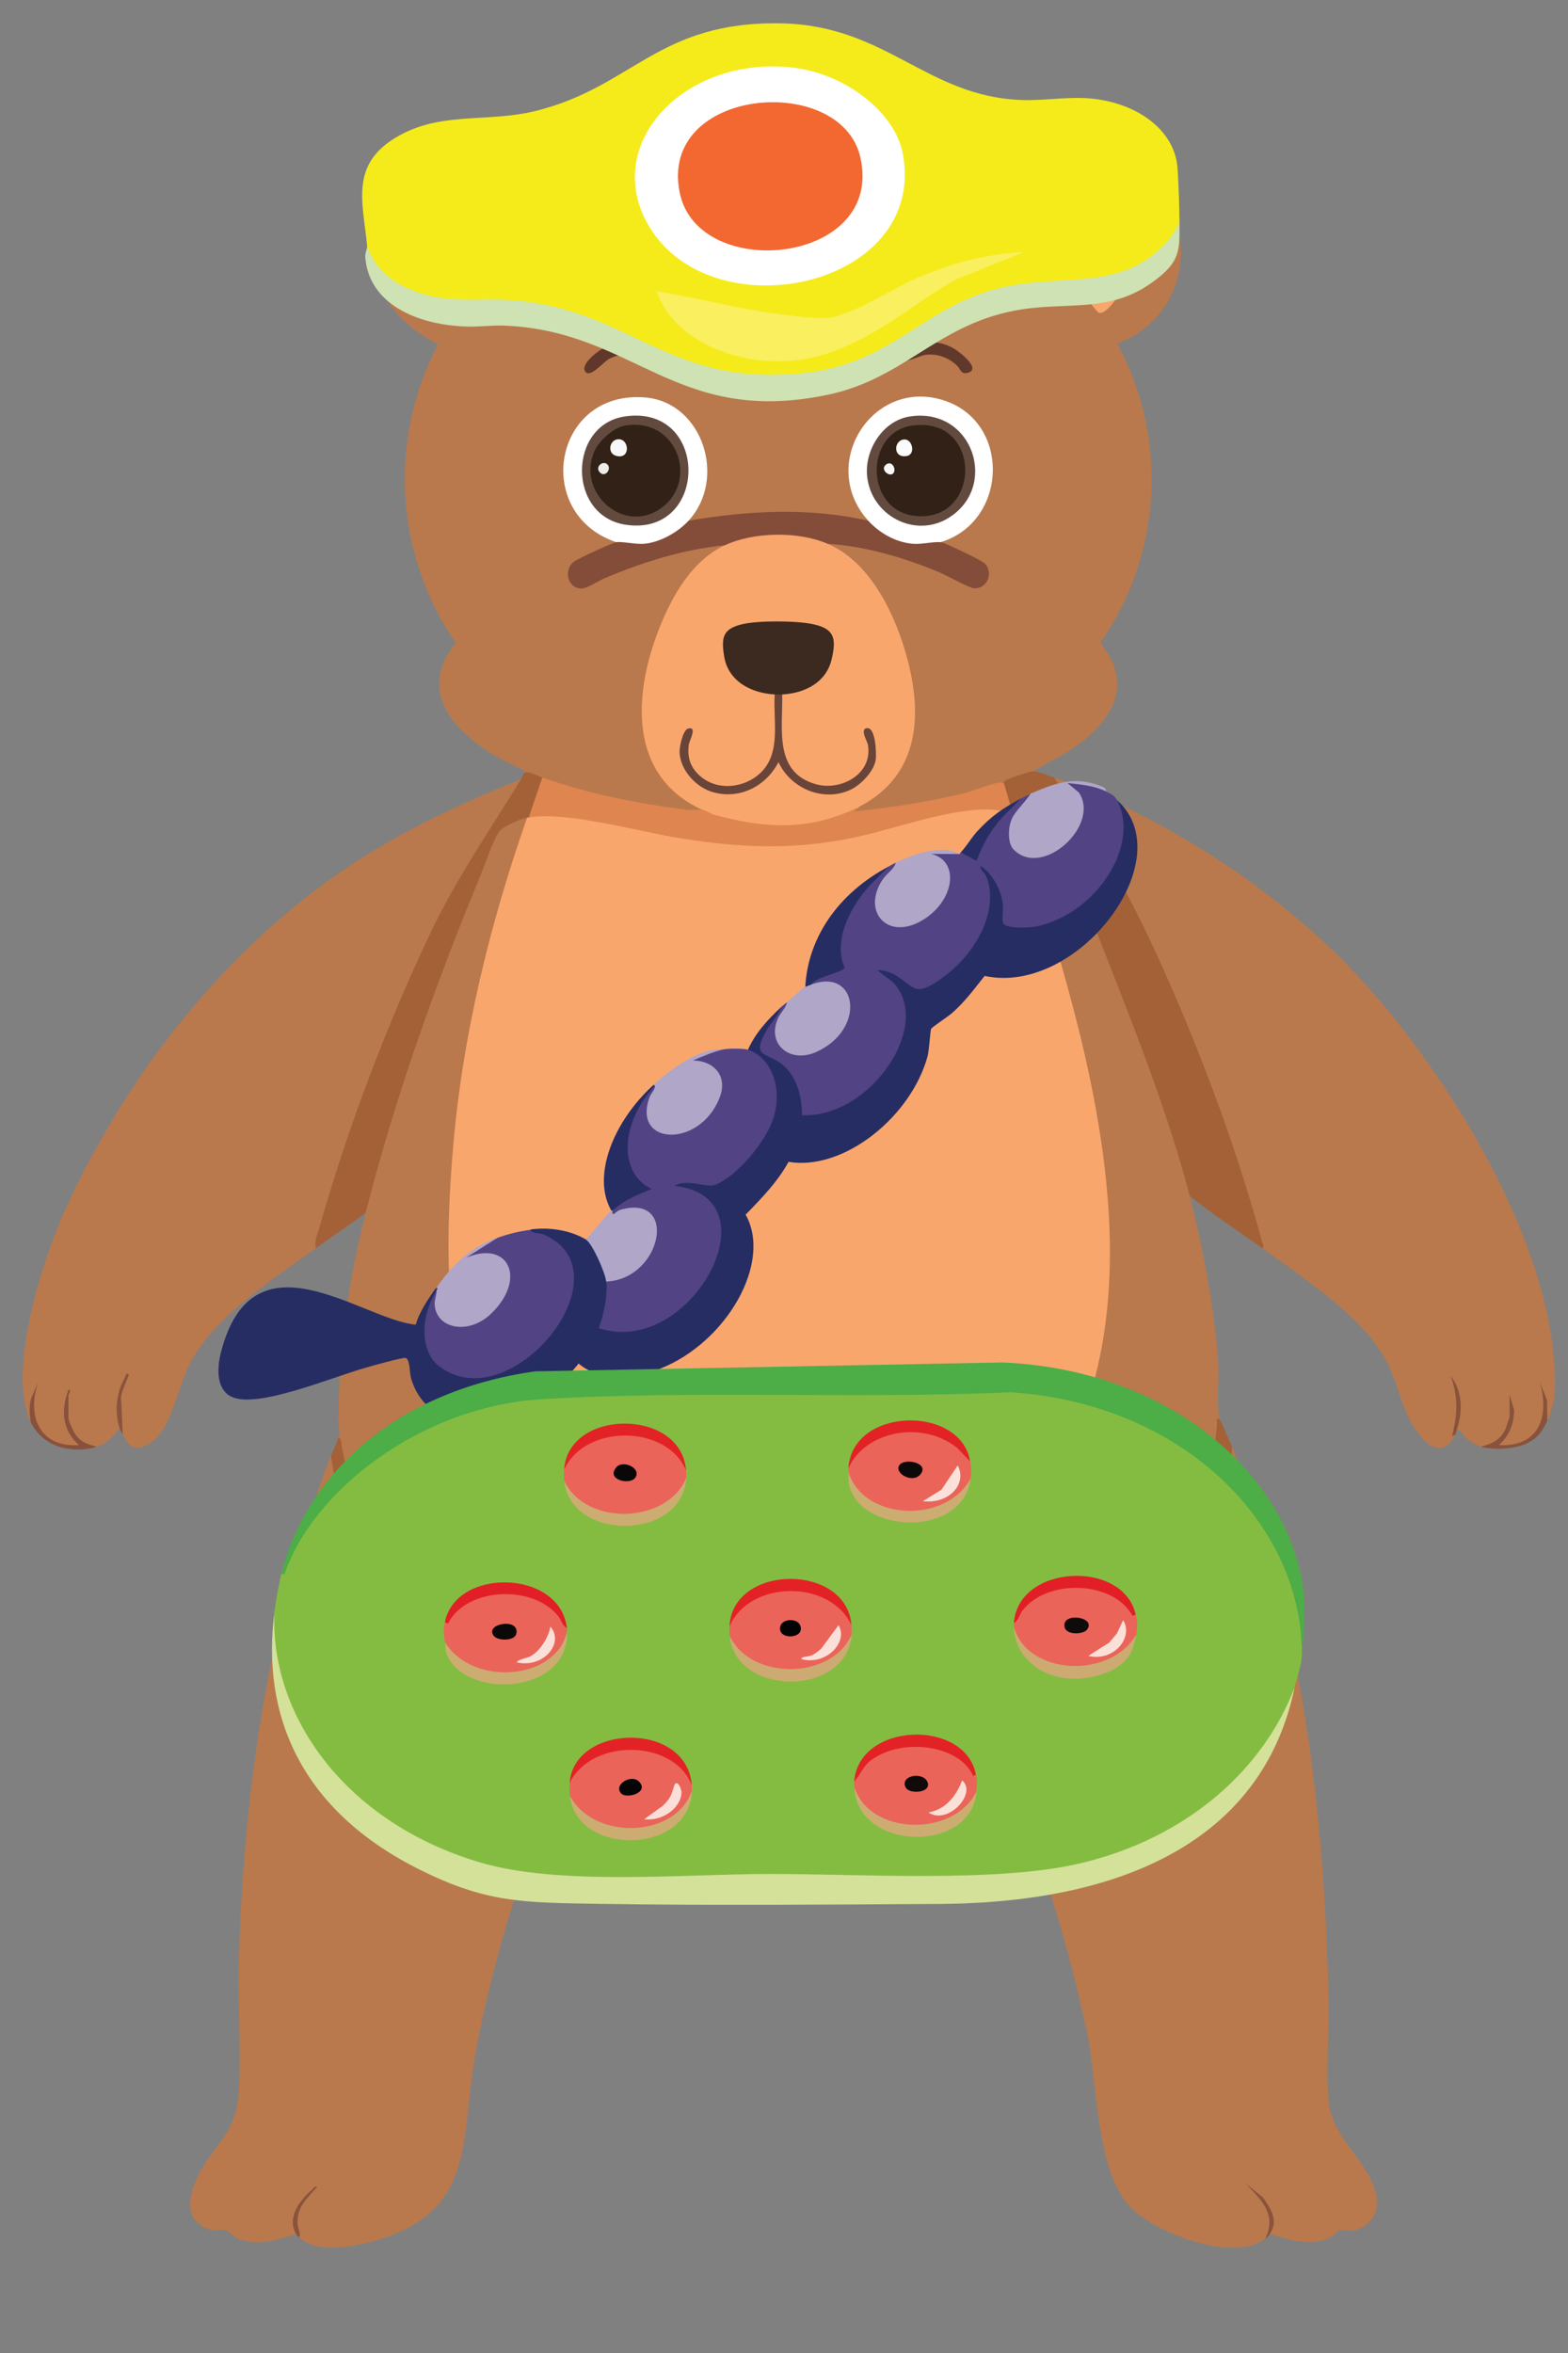 <?xml version="1.0" encoding="UTF-8"?>
<svg id="Layer_1" xmlns="http://www.w3.org/2000/svg" version="1.1" viewBox="0 0 283.46 425.2">
  <rect x="0" y="0" width="283.46" height="425.2" fill="#808080" stroke="none"/>
  <!-- Generator: Adobe Illustrator 29.5.1, SVG Export Plug-In . SVG Version: 2.1.0 Build 141)  -->
  <defs>
    <style>
      .st0 {
        fill: #eeecea;
      }

      .st1 {
        fill: #3c2a20;
      }

      .st2 {
        fill: #694439;
      }

      .st3 {
        fill: #cdaa72;
      }

      .st4 {
        fill: #a46137;
      }

      .st5 {
        fill: #88523c;
      }

      .st6 {
        fill: #d4e199;
      }

      .st7 {
        fill: #634a3f;
      }

      .st8 {
        fill: #8b533c;
      }

      .st9 {
        fill: #f5eb1a;
      }

      .st10 {
        fill: #cdaa71;
      }

      .st11 {
        fill: #fbe0d8;
      }

      .st12 {
        fill: #fff;
      }

      .st13 {
        fill: #282e63;
      }

      .st14 {
        fill: #4dad47;
      }

      .st15 {
        fill: #89523b;
      }

      .st16 {
        fill: #84bc41;
      }

      .st17 {
        fill: #060505;
      }

      .st18 {
        fill: #cdac71;
      }

      .st19 {
        fill: #cdac72;
      }

      .st20 {
        fill: #e32226;
      }

      .st21 {
        fill: #f9a66d;
      }

      .st22 {
        fill: #afa6c8;
      }

      .st23 {
        fill: #60382b;
      }

      .st24 {
        fill: #61392b;
      }

      .st25 {
        fill: #fbded7;
      }

      .st26 {
        fill: #524384;
      }

      .st27 {
        fill: #89513c;
      }

      .st28 {
        fill: #0b0808;
      }

      .st29 {
        fill: #fbfcfc;
      }

      .st30 {
        fill: #050404;
      }

      .st31 {
        fill: #f26830;
      }

      .st32 {
        fill: #0f0b0b;
      }

      .st33 {
        fill: #f9ef5f;
      }

      .st34 {
        fill: #262d63;
      }

      .st35 {
        fill: #0d0909;
      }

      .st36 {
        fill: #b9794d;
      }

      .st37 {
        fill: #ea645a;
      }

      .st38 {
        fill: #8a533c;
      }

      .st39 {
        fill: #f9f8f8;
      }

      .st40 {
        fill: #090707;
      }

      .st41 {
        fill: #322117;
      }

      .st42 {
        fill: #100a0b;
      }

      .st43 {
        fill: #cee2b3;
      }

      .st44 {
        fill: #e21f26;
      }

      .st45 {
        fill: #fbe1da;
      }

      .st46 {
        fill: #844d39;
      }

      .st47 {
        fill: #fbdfd8;
      }

      .st48 {
        fill: #df854f;
      }
    </style>
  </defs>
  <path class="st36" d="M94.75,139.67c.14-.67-.34-.58-.72-.78-1.43-.78-2.98-1.4-4.38-2.23-7.6-4.48-14.36-11.8-7.25-20.48-10.99-15.83-12.28-36.78-3.23-53.9-4.61-2.49-9.1-6.09-10.63-11.41-3.65-12.67,6.73-24.36,18.96-25.18,8.95-.6,15.3,2.34,18.56,11.13,21.2-11.17,48.09-11.09,69.3,0,.72-1.36,1.14-2.81,1.93-4.14,5.38-9.11,19.34-8.56,27.21-3.3,12.69,8.47,12.01,27.04-2.54,32.75,9.29,16.84,8.08,38.17-2.95,53.83-.08.48,1.38,2.2,1.72,2.87,3.82,7.37-1.99,13.46-7.8,17.08l-6.25,3.5-.22.59-4.96,1.63c-.35.34-.95.52-1.78.56-7.85,2.8-16.47,4.02-24.86,4.97-.94-.13-.85-.64-.1-1.08.09-.24.18-.24.27,0l.27-.28.54-.92c15.87-8.08,7.97-35.49-3.08-44.12-1.32-.68-2.38-1.51-3.18-2.49.23-.13.47-.24.72-.32,1.94-.59,8.71,1.25,11.06,1.91,4.71,1.34,9.19,3.17,13.4,5.39,4.4,1.84,4.57-3.49.46-4.36l-5-2.29-.18-.62.52-.75c10.26-3.63,11.52-18.96,1.45-23.73-12.36-5.85-23.65,9.25-15.07,19.73v.86l-1.66.21c-9.91-2.05-20.02-1.2-29.95.02l-.84-.23v-.84c5.9-6.98,2.07-19.57-7.21-20.79-15.9-2.08-20.69,18.97-6.38,24.74l.5.77.06.36c-2.39,1.13-4.8,2.3-7.25,3.5-2.12,1.55-.61,4.9,1.92,3.64,7.37-3.77,15.82-6.6,24.14-7.24l.77.29c-.73.98-1.73,1.83-3,2.53-10.89,9.27-18.29,36.76-1.67,44.39l.58.89c-.25.8-1.93.67-2.72.57-7.53-.93-17.8-2.49-24.78-5.34-.55-.23-1.01-.64-1.42-1.07-.65.68-2.54-.33-3.27-.83h-.01Z"/>
  <path class="st36" d="M183.42,147.45c.14-.1.29-.19.45-.25,2-.72,9.25,6.45,10.1,8.51,3.95,9.63,7.67,19.49,11.32,29.25,3.49,9.33,6.94,18.66,9.58,28.29.12.45.16.93.2,1.41.03.48.03.97,0,1.46,2.33,8.95,4.7,21.38,5.18,30.72.15,2.92-.44,6.91.28,9.59-.38,9.11-2.67,18.42-7.97,25.93-9.63,13.63-27.96,18.24-43.05,20.22-18.66,2.16-38.29,3.87-57.02,1.11-.24.11-.48.2-.73.26-2.04.49-10.56-1.96-13.13-2.74-19.79-6.01-35.14-19.74-37.43-41.44.41-1.3,0-1.55,0-2.63,0-13.45,1.66-25.1,4.92-37.95l.03-1.58c5.55-22.91,14.43-46.03,23.32-67.09.1-1.1,4.82-3.33,5.28-3.19.24.07.44.19.57.42-.05.96-.12,1.93-.41,2.85-4.39,14.32-8.37,27.57-10.7,42.48-3.32,21.22-5.1,50.1,4.67,69.58,16.11,32.11,65.81,39.78,91.61,15.82,34.33-31.88,15.71-91.39,2.89-129.45-.09-.52-.07-1.04.07-1.56h0l-.02-.02Z"/>
  <path class="st36" d="M229.53,403.73c-.03-.31-.3-.03-.82.83-5.66,4.45-20.85-1.16-25.09-6.54-5.56-7.04-5.25-21.93-7.18-31.04-3.42-16.13-9.91-38.42-18.2-52.48l.92-.94c21.19-8.26,41.8-26.35,42.98-50.89l.57-1.27c12.79,31.36,16.68,66.12,17.47,99.92.14,5.91-.6,13.14.06,18.84.79,6.73,8.59,11.53,8.68,17.87.03,2.67-2.07,4.8-4.6,5.08-.8.09-1.69-.26-2.05-.17s-.75.77-1.19,1.02c-3.89,2.27-7.57.85-11.55-.23h0Z"/>
  <path class="st36" d="M104.03,315.9c-7.88,14.09-15.36,39.52-18.15,55.59-2.72,15.66.2,28.25-18.2,33.44-3.8,1.07-10.46,2.37-13.58-.63-.26-.92-.45-1.1-.55-.56-3.48,1-7.33,2.38-10.83.61-.56-.28-1.64-1.33-1.92-1.39-.98-.22-1.86.48-3.7-.38-4.13-1.93-2.77-6.65-1.06-9.85,3.3-6.19,6.7-7.02,7.15-15.23.4-7.34-.21-15.13-.02-22.54.78-30.99,5.38-63.05,16.65-91.86l.75,1.36c3.94,23.02,21.26,42.17,42.36,50.47l1.08.98h.02Z"/>
  <path class="st36" d="M279.73,256.69l-.52-.16c-.73,2.2-2.25,3.79-4.44,4.46-1.96.6-5.69,1.14-2.95-1.39,1.76-2.51,1.66-4.78,1.1-7.63l.41,3.06c.09.55-.05.88-.41.97.63.06.01,1.54-.23,2.07-1,2.21-2.41,3.68-4.96,3.35-.69-.22-2.14-1.07-2.71-1.54-.62-.51-.72-1.46-1.65-1.51-.41-.33-.8,1.16-.27.83-2.83,5.86-7.12-.03-8.69-3.51-1.55-3.42-2.15-6.92-4.08-10.29-4.55-7.94-14.82-14.52-22.15-19.83-3.74-12.22-7.91-24.88-12.75-37-2.89-7.24-6-14.4-9.42-21.34-4.36-8.86-9.14-16.27-14.5-24.45-.45-.69-.73-1.47-.98-2.26,18.39,6.43,37.52,18.47,51.44,32.24,17.08,16.9,36.62,47.62,38.87,72.14.38,4.16.68,7.97-1.09,11.81h0l-.02-.02Z"/>
  <path class="st36" d="M94.21,140.78c-.07.68-.25,1.32-.54,1.93-17.16,24.76-28.19,54.32-36.56,82.85-7.66,5.5-18.35,12.3-22.79,20.84-2.16,4.17-3.45,12.71-7.86,14.78-2.4,1.13-3.23.04-4.28-1.99-.2-.09-.68-3.66-.59-3.5.17.3.24,2,.05,2.39-1.08,1.34-2.4,2.83-4.09,3.34-1.92.23-3-.23-4.14-1.82-.56-.78-1.72-2.69-1.04-3.33-.82-.58-.37-3.15,0-4.17-.93,2.59-.44,6.56,2.11,8.65.59,1.32-2.65.63-3.45.43-2.29-.57-4.33-2.36-5.03-4.67l-.45.46c-4.31-9.06,2.02-28.96,6.04-37.9,10.31-22.92,26.51-44.21,46.53-59.05,11.09-8.22,23.38-14.12,36.1-19.23h0Z"/>
  <path class="st4" d="M186.7,139.39c1.16,0,2.71.72,3.82,1.11,8.39,11.2,14.86,23.4,20.51,36.23,6.74,15.3,12.7,31.43,17.12,47.61.09.32.47,1.04.02,1.22-4.35-3.15-8.91-6.06-13.1-9.45-5.31-20.35-14.26-40.34-21.59-60.15-2.47-3.52-5.87-7.25-10.06-8.51-.25.07-.35-.02-.27-.28-.72-.06-2.13-4.75-2.05-5.02.08-.23.19-.42.41-.54.03-.02-.14-.39.34-.64.63-.33,4.23-1.58,4.85-1.58h0Z"/>
  <path class="st4" d="M220.53,256.41c.02.09-.03.2,0,.28l.27.28c.6,1.48,1.3,2.95,1.91,4.45-.17,25.43-22.59,45.12-44.47,53.09-2.51-4.27-5.38-8.32-8.73-11.95-.23-.87.87-.49,1.7-.63,26.95-4.6,46.51-13.46,48.78-44.55.04-.53-.31-1.12.54-.96h0Z"/>
  <path class="st4" d="M112.49,303.66c-2.93,3.98-6.03,7.89-8.46,12.23-13.17-4.58-25.5-14.49-33.51-26.04-5.5-7.93-9.39-17.08-10.69-26.77.39-.99,1.08-2.45,1.36-3.34.5.29.46.77.54,1.26,4.67,27.24,25.7,38.97,50.75,42.66h0Z"/>
  <path class="st4" d="M98.03,140.5l.41.48c-.72,2.12-1.44,4.25-2.17,6.37l-.7.37c-.05.25-.14.24-.27,0-1.17.25-4.32,1.58-5.04,2.51-.98,1.27-2.78,6.48-3.55,8.34-8,19.29-15.47,40.35-20.61,60.59-2.94,2.22-6.02,4.25-9,6.39-.37-1.06.37-2.78.68-3.89,5.04-17.69,11.97-36.05,19.82-52.64,4.88-10.31,10.76-18.67,16.6-28.25.18-.29.38-.95.55-1.11.53-.51,2.5.57,3.27.83h0Z"/>
  <path class="st27" d="M5.54,256.97c-.19-1.51-.31-2.73.08-4.23l1.29-2.99c-2.16,6.27.34,11.85,7.37,11.39-3.04-2.68-3.3-6.29-1.91-10,.67,0,0,.82,0,.97v4.17c0,.38.86,2.31,1.14,2.73,1.04,1.61,2.3,1.99,4.05,2.41-4.56,1.36-9.85.08-12-4.45h-.02Z"/>
  <path class="st5" d="M279.73,256.69c-.99,2.14-1.83,3.33-4.1,4.3-2,.85-5.88,1.06-7.91.42,2.09-.54,3.58-1.22,4.5-3.33.11-.26.68-1.98.68-2.09v-4.03l.83,2.93c-.07,2.56-.92,4.51-2.74,6.24,7.11.39,9.23-5.05,7.37-11.39l1.3,3.26.07,3.69h0Z"/>
  <path class="st38" d="M21.63,258.08c-.97-2.97-.61-6.47.96-9.18.1-.18.22-1.02.68-.55.16.17-1.71,3.7-1.36,4.59l.27,6.25c-.23-.44-.34-.49-.55-1.11h0Z"/>
  <path class="st8" d="M229.53,403.73c-.31.47-.41.51-.82.83,2.19-4.46-.73-7.04-3.55-10l3.14,2.5c1.49,2.13,2.87,4.19,1.23,6.67h0Z"/>
  <path class="st15" d="M263.36,258.36c-.09.28-.13.54-.27.83-.57.35-.64.5-.45-.31.9-3.73.9-6.58-.37-10.25,2.16,2.83,2.17,6.48,1.09,9.73Z"/>
  <path class="st8" d="M53.55,403.73c-1.76-3.05.63-6.14,2.86-8.06.31-.26.44-.67.96-.55-1.84,2.12-3.78,3.69-3.56,6.82.06.84.64,1.7.28,2.35-.21-.2-.35-.22-.55-.56h.01Z"/>
  <path class="st36" d="M220.8,256.97l-.27-.28c.02.07.22.16.27.28Z"/>
  <path class="st21" d="M149.59,98.25c7.4,3.15,11.76,11.81,13.99,19.24,3.34,11.12,2.95,22.5-8.26,28.29l-.27.28c-.07.04-.2-.04-.27,0-.11.2-.22.4-.36.57-1.07,1.29-6.96,2.52-8.89,2.78-5.67.78-11.72-.16-17.13-1.87-.52-.16-1.54-.6-1.45-1.21-13.39-6.09-12.5-20.82-7.77-32.79,2.33-5.89,5.95-12.28,11.86-15.02l.52-.83c5.57-2.11,11.87-2.2,17.5-.26l.54.81h0Z"/>
  <path class="st48" d="M126.95,146.34c.81.13,1.45.7,2.24.91,9.13,2.46,16.77,2.93,25.59-1.19-.42.7-.4.57.34.49,6.3-.68,12.6-1.64,18.76-3.12,2.16-.52,4.77-1.67,6.75-2.03.39-.07.84.24.88.22l1.64,5.56-.46.38c-4.59-1.09-9.33-.85-14.2.72-15.42,4.9-31.23,6.9-47.29,3.46-7.6-1.89-15.27-3.12-23.01-3.69-1.08.24-1.94.13-2.61-.32l2.46-7.23c8.8,3.05,16.84,4.62,26.06,5.83.77.1,2.46-.06,2.86,0h0Z"/>
  <path class="st46" d="M156.96,94.08l.8.05c3.33,3.5,7.53,4.02,11.99,3.27l.31.57c.54.06,2.68,1.12,3.37,1.43.86.39,4.2,1.97,4.66,2.48,1.52,1.66.38,4.47-1.9,4.44-.91-.01-5.14-2.39-6.41-2.92-6.37-2.65-13.28-4.68-20.18-5.15-5.34-2.27-13.29-2.16-18.55.28-7.49.73-14.91,3.06-21.82,5.99-1.19.5-3.06,1.86-4.23,1.82-2.36-.09-3.23-3.31-1.22-4.87.66-.51,6.91-3.38,7.62-3.49-.01-.27.09-.47.32-.58,4.51.8,8.62.12,12.04-3.34l.74.03c10.74-1.84,21.76-2.41,32.47,0h0Z"/>
  <path class="st21" d="M188.27,34.39c8.84-1.02,17.86,6.24,15.48,15.77-.41,1.64-3.18,6.38-4.92,6.4-.59,0-2.68-3.21-3.26-3.9-4.45-5.22-9.51-9.34-15.12-13.2,1.6-2.95,4.56-4.69,7.83-5.07h-.01Z"/>
  <path class="st21" d="M100.72,39.84c-.11.19-3.03,1.89-3.6,2.32-5.58,4.18-10.43,8.93-14.51,14.65-9.76-6.67-5.23-20,5.54-22.13,3.2-.63,7.11-.53,9.86,1.46.61.44,3.17,2.9,2.71,3.69h0Z"/>
  <path class="st12" d="M124.49,94.08c-1.95,2.12-5.18,3.93-8.04,4.18-1.52.13-4.03-.45-5.06-.29-15.27-5.17-11.33-27.61,5.33-26.14,10.28.91,14.75,14.63,7.77,22.25Z"/>
  <path class="st12" d="M170.05,97.97c-1.27-.13-3.41.43-5.06.29-3.07-.27-6.01-1.93-8.04-4.18-9.15-10.14.72-25.82,13.58-21.76,12.33,3.89,11.69,21.99-.49,25.65h0Z"/>
  <path class="st24" d="M166.99,61.91c1.97-.23,3.45.02,5.21.93.99.51,5.3,3.75,2.84,4.5-1.38.42-1.36-.67-2.11-1.35-1.58-1.43-3.55-2.14-5.67-1.86-1.22.16-4.61,2.21-4.6.06,0-1.37,3.22-2.15,4.33-2.28h0Z"/>
  <path class="st23" d="M111.87,61.91c1.47-.2,6.43.37,6.86,2.07.59,2.34-3.76.26-4.54.16-1.54-.2-2.7,0-4.07.71-1.03.53-3.44,3.58-4.33,2.29-.97-1.4,2.67-4.02,3.78-4.52.64-.28,1.62-.61,2.31-.71h0Z"/>
  <path class="st48" d="M155.05,146.06l.27-.28s-.12.2-.27.28Z"/>
  <path class="st21" d="M183.15,147.17c.1.07.18.2.27.28,12.45,38.12,30.54,91.42,2.05,126.48-24.24,29.83-78.98,23.56-96.77-10.38-8.59-16.38-8.33-38.4-6.77-56.47,1.75-20.31,6.67-40.23,13.37-59.35.09-.02.18.02.27,0,6.73-1.24,20.43,2.69,27.77,3.81,10.72,1.64,19.4,2.05,30.13,0,7.65-1.46,18.86-5.85,26.27-5.2.68.06,2.94.49,3.41.83h0Z"/>
  <path class="st1" d="M141.41,125.49c-.41.78-.95.79-1.36,0-4.2-.23-8.44-2.35-9.15-6.94-.52-3.36-.24-4.87,3.14-5.72,2.91-.74,9.93-.68,12.89-.05,3.92.83,4.31,2.56,3.41,6.37-1,4.23-4.91,6.12-8.92,6.34h-.01Z"/>
  <path class="st2" d="M141.41,125.49c.11,6.23-1.55,14.03,6.05,16.21,4.53,1.3,10.36-1.81,9.44-7.11-.12-.67-1.39-2.66-.34-2.98,1.77-.53,1.9,4.62,1.75,5.68-.31,2.09-2.69,4.54-4.52,5.4-4.86,2.3-10.81-.13-13.06-4.97-2.26,4.39-7.05,6.8-11.87,5.42-3.01-.86-5.91-3.97-6.01-7.24-.03-.92.59-4,1.55-4.25,1.74-.47.22,2.2.12,2.9-.32,2.31.3,4.15,2.03,5.67,3.16,2.78,8.13,2.22,11.05-.68,3.66-3.63,2.13-9.38,2.45-14.05.44.02.92.02,1.36,0h0Z"/>
  <path class="st7" d="M112.97,75.25c15.34-2.24,15.2,21.68.27,19.59-10.75-1.5-10.58-18.08-.27-19.59Z"/>
  <path class="st7" d="M164.53,75.25c11.44-1.69,16.09,12.83,6.86,18.39-6.07,3.66-13.9-.5-14.63-7.56-.5-4.81,2.88-10.11,7.77-10.83h0Z"/>
  <path class="st41" d="M112.96,76.91c9.59-1.65,13.6,10.38,6.17,15.18-6.65,4.29-14.87-3.14-11.69-10.52.82-1.9,3.48-4.31,5.52-4.66Z"/>
  <path class="st41" d="M164.81,76.92c12.85-1.9,12.71,17.45.75,16.32-9.29-.88-9.3-15.06-.75-16.32h0Z"/>
  <path class="st39" d="M111.59,79.39c2.21-.34,2.52,3.81-.28,2.96-1.5-.45-1.19-2.73.28-2.96Z"/>
  <path class="st0" d="M108.46,85.39c-1.06-1.09.72-2.38,1.45-1.34.6.85-.57,2.25-1.45,1.34Z"/>
  <path class="st29" d="M163.41,79.41c1.56-.14,2.18,2.72.49,3-2.53.42-2.35-2.83-.49-3Z"/>
  <path class="st39" d="M161.56,85.43c-.6.98-2.64-.57-1.35-1.51.99-.73,1.83.73,1.35,1.51Z"/>
  <g>
    <path class="st34" d="M201.96,144.61c11.75,10.56-7.1,35.4-23.96,31.74-1.94,2.43-3.54,4.66-5.94,6.75-.72.64-3.48,2.41-3.73,2.82-.15.24-.36,3.84-.63,4.9-2.97,10.97-15.16,20.8-25.15,19.13-1.93,3.55-4.86,6.57-7.76,9.54,4.85,8.54-3.33,23.05-15.48,27.85-5.4,2.13-11.49,1.94-14.7-.95-10.19,12.68-26.73,14.42-30.28,2.75-.3-.95-.17-3.53-1.02-3.76-.47-.13-6.09,1.44-7.17,1.76-6.25,1.76-19.6,7.44-24.25,5.27-2.68-1.24-2.77-4.83-1.94-8.07,5.77-22.45,25.45-5.87,35.2-4.97.58-2.07,1.93-4.12,3.26-6.08.73-1.27,1.86-1.07.52-.17-4.67,10.21,2.2,19.05,13.18,13.55,12.46-6.25,14.91-22.31,3.48-23.62l.34-.89c3.75-.47,7.3.24,9.99,1.82.3-.19.77-.47.89-.33,1.32,1.25,3.01,5.11,3.4,7.08l-.62.84.76.25c.07,2.43-.38,5.06-1.28,7.67,15.7,4.45,29.75-22.33,12.86-24.44-.79-1.73,1.68-2.11,3.06-1.96,3.95.97,5.77.43,9.56-3.75,6.82-7.47,6.79-15.31.7-18.78l-.04-.86c1.33-3,3.52-5.41,6.05-7.76l.25.22c-1.62,2.38-2.72,4.72-3.35,7.05,4.2,2.47,8.01,5.62,7.35,11.79,14.06-.74,23.63-19.42,12.82-24.84-.25-2.64,3.38-1.13,4.41-.35,2.63,2.36,4.31,3.37,8.49-.51,6.54-6.07,9.08-12.91,5.36-18.09,1.27-3.19,3.92,1.43,4.44,2.54.96,1.99,1.16,4.01.98,6.5,10.17,3.91,24.1-10.91,19.57-20.54l.37-1.07h0s.03-.04.03-.04Z"/>
    <path class="st26" d="M160.67,156.56c.42-.22.85-.49,1.27-.69.77.4.22,1.41-1.64,3.06-6.71,13.93,15.67,6.91,9.53-3-2.4-1.31-2.44-2,1.03-1.97.92,0,1.75.21,2.57.39.09-.1.16-.22.26-.32.78-.54,1.61-.39,2.47.44,1.9-4.04,4.31-7.6,8.41-10.18.62-.32,1.15-.59,1.78-.86.17.89-.54,2.09-2.09,3.56-5.75,12.68,14.3,7.12,10.26-3.04-1.53-1.14-3.36-2.89.51-2.48,1.72.08,3.78.55,4.85,1.55.95.46,1.57.67,2.06,1.6,4.2,7.81-3.37,20.3-14.46,22.76-1.46.33-5.64.46-6.14-.56-.24-.5.08-2.67-.04-3.5-.4-2.69-1.92-5.47-4.02-6.85-.17.74.73,1.2,1,1.86,2.29,5.51-1.13,13.39-7.81,18.28-1.83,1.34-3.9,2.72-5.37,1.85-2.05-1.23-3.46-3.12-6.54-3.16l2.83,2.15c7.45,7.67-4.01,24.6-16.41,24.07.01-3.76-1.14-7.36-3.83-9.37-2.69-2.01-5.43-1.04-2.48-6.13.85-1.45,2.11-2.67,2.57-4.08.36-.32.71-.57,1.02-.83.61.43.26,1.45-1.02,3.09-1.67,4.13,1.99,6.97,6.04,5.36,7.94-3.16,7.28-13.45-.21-11.12l-.5-.48c-.81-.8,1.01-1.54,2.04-1.97l3.19-1.17c-2.03-5.66,2.07-13.9,8.86-18.26h0l.03-.03-.02.04Z"/>
    <path class="st26" d="M118.4,196.18c.74.08.59.87-.4,2.36-2.17,13.41,19.13.42,9.14-5.84-2.75-.55-3.13-.97.38-2.33,1.12-.45,2.27-.67,3.35-.76.99-.16,3.58-.18,4.35.08,4.52,1.52,6.57,7.66,4.24,13.32-1.52,3.72-6.26,9.59-10.24,11.11-1.5.57-5.03-1.2-7.27.17,18.66,2.07,2.86,31.24-13.72,25.7,1-2.59,1.63-6.12,1.38-8.44l.74-.73c8.83-.96,10.9-14.22,1.78-11.55-1.32,1.06-2.89.9-1.4-.5-.03-.3.03-.61.21-.95.42-.72,4.06-2.48,5.02-2.88-4.43-3.86-4.75-12.58,2.47-18.79h0l-.03.03h0Z"/>
    <path class="st26" d="M78.9,233.19l.7.18c-1.81,4.98,3.99,7.78,8.39,3.97,6.27-5.42,3.51-12.39-3.52-9.45-.39-.09-.49-.34-.3-.77.17-.39,4.96-3.09,5.87-3.49,1.97-.69,3.95-1.16,5.87-1.4.28.78,1.6.49,2.44.86,15.63,6.96-6.22,33.87-19.11,23.67-3.21-2.55-3.34-8.72-.33-13.55h0Z"/>
    <path class="st22" d="M90.06,223.58l-5.83,3.71c7.65-3.31,11.1,3.74,4.58,10.07-4.18,4.05-10.18,2.69-10.24-1.84,0-.67.35-1.52.36-2.35,0-.03.32-.36,0-.46l-.5.65c3.17-4.67,6.4-7.94,11.65-9.77h-.03Z"/>
    <path class="st22" d="M130.86,189.63c-1.57.26-3.97,1.33-5.6,2,3.65,0,6.46,2.72,4.79,6.83-3.64,9.05-15.78,8.55-12.64-.16.26-.75,1.09-1.48.99-2.11-.29.26-.37.19-.26-.15,3.53-3.23,8.71-6.8,12.71-6.41h0Z"/>
    <path class="st22" d="M186.36,143.4c5.06-2.25,8.26-2.97,12.39-1.45.46.17,1.32.36,1.15,1.04-2.12-1.02-4.43-1.22-6.93-1.5l2.06,1.71c4,5.92-6.64,15.66-11.82,10.28-1.06-1.08-1.13-4.23,0-6.07.88-1.42,2.28-2.65,3.12-4.04h0l.03.03Z"/>
    <path class="st22" d="M161.94,155.87c3.87-1.79,8.63-3.31,11.49-1.54l-5.12-.04c5.39,1.26,4.26,8.89-2.04,12.27-6.06,3.24-10.47-2.01-6.7-7.64.8-1.19,2.15-1.91,2.35-3.05h.02Z"/>
    <path class="st22" d="M145.57,178.3c.17-1,.64-1.1,1.01-.37,8.46-3.21,10.1,8.04,1.02,12.15-4.81,2.19-9.16-1.47-6.89-6.2.48-1,1.46-1.87,1.54-2.77.69-.61,2.73-2.46,3.3-2.81h.02Z"/>
    <path class="st22" d="M110.46,218.64c.29-.22.39-.17.26.15.03.03-.15.7.26.58.09-.02.61-.59,1.14-.75,10.58-3.06,7.6,12.54-2.54,12.96-.17-1.65-2.52-6.91-3.65-7.57l4.54-5.36h0Z"/>
    <path class="st34" d="M160.67,156.56l-3.41,3.42c-4.29,4.68-6.48,10.67-4.57,14.85-.17.91-5.27,1.64-6.1,3.12-.25.09-.97.33-1.01.37.45-8.73,5.83-16.86,15.11-21.76h-.02Z"/>
    <path class="st34" d="M118.14,196.03l.26.15c-6.34,6.8-6.6,15.9-.58,18.66-2.41,1-4.97,1.95-7.11,3.95-.07-.07-.22-.07-.26-.15-3.46-6.19.42-15.98,7.68-22.59h.01Z"/>
    <path class="st13" d="M184.58,144.28l-3.41,3.44c-2.27,2.55-3.55,5-4.65,7.86l-2.83-1.56c1.01-1.07,1.87-2.57,2.89-3.71,2.55-2.81,4.86-4.37,7.99-6.01h0v-.02Z"/>
  </g>
  <g>
    <path class="st16" d="M234.02,304.9c-5.52,21.15-31.19,35.52-60.36,34.65-22.84-.2-45.65-.14-68.46.18-34.25-.08-58.74-24.57-55.57-48.6.31-2.33.7-4.45,1.24-6.74,3.58-10.63,12.45-19.98,24.95-26.19,11.86-5.89,21.52-6.27,35.85-6.58,24.02-.04,48.04-.26,72.07-.61,31.78,2.51,54.13,25.79,51.57,48.51-.03,1.32-.95,3.87-1.26,5.42h0l-.03-.02Z"/>
    <path class="st6" d="M49.61,291.13c-.9,18.88,12.81,38.25,37.27,45.44,14.23,4.19,36.34,2.1,52.04,2.06,16.29-.04,41.01,1.62,56.09-1.86,19.95-4.61,33.56-17.41,39.02-31.84-5.44,26.25-28.94,38.9-64.28,39.12-20.36.12-41.16.3-61.5-.02-13.79-.22-20.34-.22-32.19-6.09-21.86-10.81-28.89-28.27-26.42-46.79h0l-.03-.02Z"/>
    <path class="st14" d="M235.31,299.49c.57-22.67-20-45.68-52.55-47.91-27.68,1.27-57.5-.42-84.95,1.27-21.83,1.34-41.37,16.62-46.42,31.72l-.52-.22c4.46-17.87,20.77-33.05,45.93-36.55l84.49-1.6c29.31,1.27,50.78,19.29,54.18,40.01.75,4.55.15,8.72-.15,13.26h0v.02Z"/>
    <path class="st37" d="M124.05,267.05c-1.57,9.15-19.74,9.74-22.04.59-.08-.63-.08-1.38-.03-2.02,1.88-9.23,20.31-9.19,22.04.1.03.43.05.91,0,1.34h0l.03-.02Z"/>
    <path class="st37" d="M175.47,267.15c-2.55,9.27-21.34,8.42-22.06-1.11v-.67c1.68-8.93,18.63-9.9,22.01-1.25.18,1.17.23,1.72.05,3.04h0v-.02Z"/>
    <path class="st37" d="M102.5,294.9c-.21,9.55-19,10.91-22.01,1.94-.31-1.62-.36-2.19-.08-3.7,3.89-8.1,19.79-7.61,22.06,1.11.03.22,0,.45,0,.67h0l.03-.02Z"/>
    <path class="st37" d="M205.39,295.45c-2.91,9.09-21.34,8.08-22.06-1.44v-.67c1.96-8.78,17.86-9.51,22.01-1.6.36,1.52.28,2.08.08,3.7h0l-.03.02Z"/>
    <path class="st37" d="M125.08,323.62c-1.19,9.41-19.46,10-22.04.91-.08-.73-.1-1.64-.05-2.35,2.19-9.05,20.57-8.8,22.06.42,0,.34.03.67,0,1.01h0l.03.02Z"/>
    <path class="st37" d="M176.5,323.72c-2.32,9.31-20.95,8.82-22.06-.77,0-.34-.05-.67,0-1.01,1.86-8.8,18.4-9.41,22.01-1.25.23,1.25.15,1.7.05,3.04h0v-.02Z"/>
    <path class="st37" d="M153.94,295.35c-1.75,9.13-19.98,9.33-22.04.24-.05-.55-.05-1.13-.03-1.68,1.73-9.29,20-9.51,22.04-.24.03.55.05,1.15.03,1.68h0Z"/>
    <path class="st10" d="M183.3,294.01c2.4,8.72,17.32,9.49,22.06,1.44-.46,3.14-1.6,5.49-5.83,6.98-8.79,3.06-16.11-1.88-16.24-8.42h0Z"/>
    <path class="st18" d="M154.46,322.95c2.78,8.76,17.99,9.09,22.06.77-.85,11.31-21.65,10.81-22.06-.77Z"/>
    <path class="st20" d="M153.92,293.66c-3.89-8.34-18.43-8.16-22.04.24.49-11.31,21.14-11.52,22.04-.24Z"/>
    <path class="st18" d="M80.49,296.84c5.03,7.95,19.92,6.84,22.01-1.94.34,11.41-18.56,12.25-21.75,3.95-.31-.79-.13-1.36-.26-2.02h0Z"/>
    <path class="st3" d="M131.91,295.59c3.79,8.14,18.53,7.99,22.04-.24-.75,11.21-20.88,11.42-22.04.24Z"/>
    <path class="st20" d="M125.05,322.59c-3.17-8.32-18.09-8.56-22.06-.42.75-10.67,21.19-11.25,22.06.42h0Z"/>
    <path class="st44" d="M205.31,291.74l-.57.26c-3.32-6.25-15.23-6.88-19.85-1.03-.64.81-.67,1.74-1.6,2.35.7-10.65,19.72-11.58,22.01-1.6h0v.02Z"/>
    <path class="st20" d="M176.44,320.69l-.52.22c-2.5-5.63-12.78-6.96-18.38-2.89-1.6,1.17-1.91,2.63-3.12,3.91.8-10.75,20.05-11.42,22.01-1.25h0Z"/>
    <path class="st19" d="M103.04,324.53c4.33,8.08,19.07,7.67,22.04-.91-.41,11.6-20.85,11.86-22.04.91Z"/>
    <path class="st20" d="M175.41,264.12l-2.37-2.49c-6.62-5.22-16.91-2.81-19.67,3.74.64-11.23,20.41-11.52,22.01-1.25h.03Z"/>
    <path class="st19" d="M102.01,267.64c4.05,8.28,18.71,7.67,22.04-.59-.62,11.35-20.8,11.58-22.04.59Z"/>
    <path class="st20" d="M124.02,265.71c-3.48-8.38-18.4-8.4-22.04-.1.64-11.11,21.21-11.23,22.04.1h0Z"/>
    <path class="st19" d="M153.4,266.06c2.73,8.74,17.6,9.39,22.06,1.11-1.29,10.69-19.67,10.02-21.91,1.34-.21-.81-.13-1.62-.15-2.45h0Z"/>
    <path class="st44" d="M102.5,294.23c-.93-.59-1.01-1.52-1.68-2.31-4.85-5.77-16.73-4.9-19.82,1.46l-.57-.24c1.93-9.94,20.88-9.61,22.06,1.11h0v-.02Z"/>
    <path class="st40" d="M114.77,267.11c-1.01,1.23-5.18.32-3.4-1.92,1.21-1.54,4.82.2,3.4,1.92Z"/>
    <path class="st45" d="M166.81,271.28l3.38-2.08,2.94-4.39c1.75,3.2-1.42,7.02-6.29,6.46h-.03Z"/>
    <path class="st35" d="M162.66,264.66c.98-1.17,5.15-.36,3.87,1.58-1.37,2.08-5.13-.08-3.87-1.58Z"/>
    <path class="st11" d="M93.4,300.4c.41-.67,1.86-.69,2.71-1.23,1.73-1.07,3.17-3.62,3.38-5.24,2.6,2.96-1.24,7.59-6.08,6.46h0Z"/>
    <path class="st28" d="M89.3,295.65c-1.86-2.27,4.64-3.38,4.05-.49-.28,1.46-3.35,1.34-4.05.49Z"/>
    <path class="st11" d="M196.73,299.23l3.81-2.43,1.39-1.66,1.11-2.37c1.93,3-1.6,7.57-6.29,6.46h-.03Z"/>
    <path class="st32" d="M196.52,294.47c-.64.87-3.71,1.05-4.05-.4-.7-2.87,5.83-1.92,4.05.4Z"/>
    <path class="st25" d="M116.42,328.76l3.35-2.41c1.37-1.27,1.62-2.02,2.06-3.54s1.42.24,1.37,1.28c-.18,2.47-3.2,5.04-6.78,4.66h0Z"/>
    <path class="st17" d="M112.27,324.06c-1.42-1.6,1.96-3.64,3.35-2.02,1.68,1.94-2.4,3.08-3.35,2.02Z"/>
    <path class="st11" d="M167.84,327.51c3.4-.57,5.26-3.48,6.08-5.79,2.84,2.33-2.65,8.18-6.08,5.79Z"/>
    <path class="st42" d="M167.68,322.04c.77,1.94-3.32,2.27-3.97.93-1.06-2.19,3.2-2.89,3.97-.93Z"/>
    <path class="st47" d="M144.85,299.82c.03-.57,1.29-.4,1.98-.73.64-.32,1.13-.75,1.62-1.17l3.14-4.25c1.83,3.02-2.22,7.35-6.75,6.13h0v.02Z"/>
    <path class="st30" d="M144.64,293.67c1.06,2.49-4.05,2.79-3.61.32.26-1.5,3.02-1.66,3.61-.32Z"/>
  </g>
  <g>
    <path class="st9" d="M213.23,40.11c-.85,6.72-9.99,10.61-17.65,11-8.54.31-15.38,1-22.9,4.73-13.36,8.68-24.5,15.19-42.53,11.65-8.14-2.39-15.92-5.47-23.34-9.22-8.91-3.33-16.41-3.72-26.02-3.62-6.52-.66-14.34-4.1-14.4-10.02-.75-8.24-3.58-15.58,6.82-20.67,7.39-3.62,15.43-1.9,23.54-3.89,17.7-4.34,22.11-16.24,44.42-15.85,19.04.34,26.36,13.25,43.49,13.85,3.73.14,7.8-.52,11.53-.34,8.75.46,16.24,5.45,16.69,12.79.19,3.2.32,6.36.34,9.55h0v.03Z"/>
    <path class="st43" d="M66.41,44.66c1.53,4.18,4.92,6.91,9.91,8.43,5.69,1.74,10.57.7,16.41,1.17,21.52,1.72,28.18,15.96,52.93,13.11,15.42-1.77,20.96-11.51,34.18-15.1,11.75-3.19,22.4.84,30.96-8.41,1.21-1.3,1.66-2.27,2.42-3.74.02,5.18.23,7.23-4.97,10.94-8.04,5.75-15.65,3.27-25.04,5.11-13.98,2.75-19.89,12.33-33.63,15.18-27.51,5.71-34.81-11.57-58.42-12.51-2.27-.09-4.58.25-6.81.17-9.33-.31-17.63-4.28-18.31-12.44-.07-.87.37-1.82.35-1.91h0l.03.02Z"/>
    <path class="st12" d="M163.21,27.78c4.56,24.43-35.46,32.66-46.35,12.28-7.78-14.59,7.31-30.17,26.65-27.82,9.24,1.12,18.28,7.98,19.69,15.53h.01Z"/>
    <path class="st33" d="M118.72,52.64c7.05,1.09,14.13,3.05,21.21,3.99,2.41.33,7.36.99,9.59.81,4.19-.34,11.59-5.09,15.52-6.87,6.13-2.78,12.94-4.74,20.02-5l-12.4,5c-8.11,4.68-14.2,10.5-23.74,13.5-11.83,3.73-26.9-1.31-30.19-11.43h0Z"/>
    <path class="st31" d="M155.52,28.38c4.49,19.39-29.26,22.76-32.63,6.49-3.96-19.09,29.07-21.86,32.63-6.49Z"/>
  </g>
</svg>
